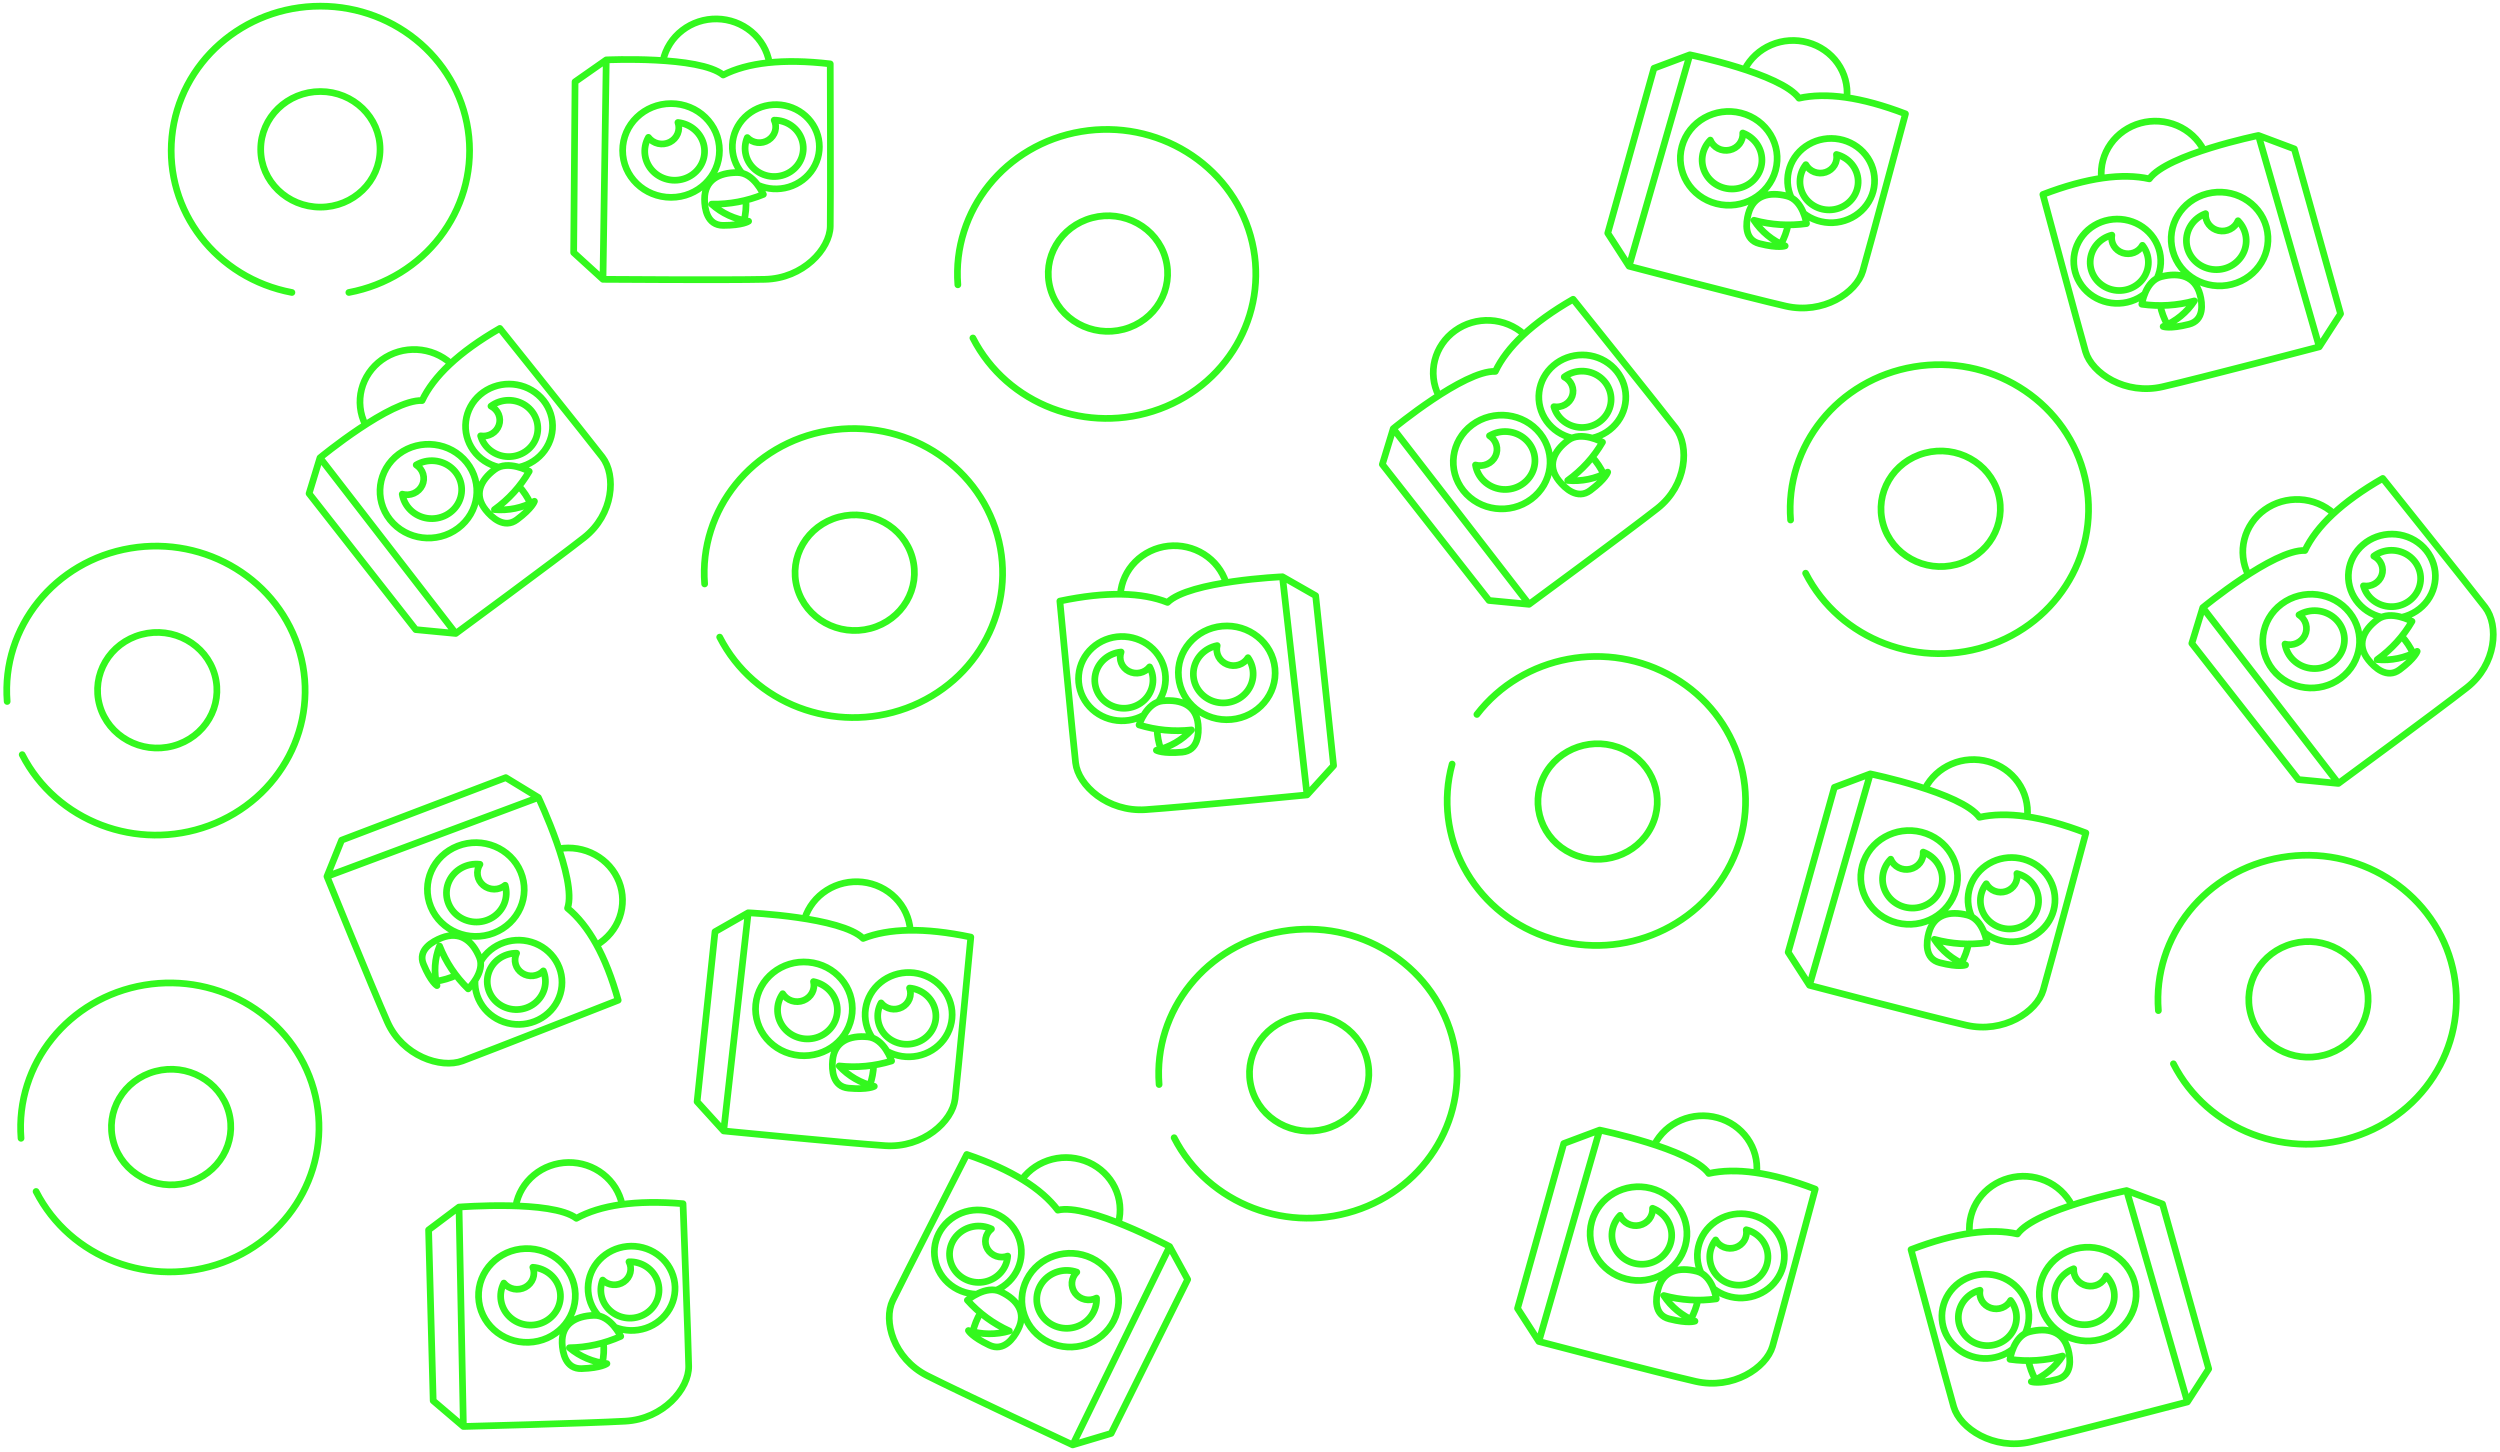<svg width="372" height="216" viewBox="0 0 372 216" fill="none" xmlns="http://www.w3.org/2000/svg">
<path d="M43.438 43.52C32.212 41.407 24.48 31.38 25.577 20.356C26.673 9.332 36.238 0.918 47.674 0.918C59.11 0.918 68.675 9.332 69.771 20.356C70.868 31.38 63.136 41.407 51.91 43.52M104.85 86.891C103.988 75.847 111.931 65.976 123.199 64.087C134.468 62.198 145.375 68.909 148.396 79.59C151.418 90.272 145.566 101.429 134.877 105.366C124.188 109.303 112.16 104.731 107.089 94.803M142.528 42.38C141.666 31.336 149.609 21.465 160.877 19.576C172.146 17.687 183.052 24.398 186.074 35.079C189.096 45.76 183.244 56.917 172.555 60.855C161.866 64.792 149.837 60.219 144.767 50.292M266.439 77.38C265.577 66.336 273.519 56.465 284.788 54.576C296.056 52.687 306.963 59.398 309.985 70.079C313.006 80.76 307.154 91.917 296.465 95.855C285.777 99.792 273.748 95.219 268.677 85.292M321.166 150.38C320.304 139.336 328.246 129.464 339.515 127.576C350.783 125.687 361.69 132.398 364.712 143.079C367.733 153.76 361.881 164.917 351.193 168.855C340.504 172.792 328.475 168.219 323.404 158.292M172.473 161.38C171.611 150.336 179.554 140.464 190.822 138.576C202.091 136.687 212.997 143.398 216.019 154.079C219.041 164.76 213.189 175.917 202.5 179.855C191.811 183.792 179.782 179.219 174.712 169.292M219.762 106.309C226.611 97.439 239.297 95.06 249.069 100.812C258.841 106.565 262.503 118.566 257.527 128.538C252.552 138.51 240.567 143.189 229.841 139.349C219.114 135.509 213.156 124.404 216.076 113.696M3.129 169.38C2.267 158.336 10.21 148.464 21.478 146.576C32.746 144.687 43.653 151.398 46.675 162.079C49.697 172.76 43.845 183.917 33.156 187.855C22.467 191.792 10.438 187.219 5.368 177.292M1.064 104.38C0.202 93.336 8.145 83.464 19.413 81.576C30.681 79.687 41.588 86.397 44.61 97.079C47.632 107.76 41.78 118.917 31.091 122.855C20.402 126.792 8.373 122.219 3.302 112.292M90.209 8.914C90.209 8.914 104.067 8.264 107.608 11.161C111.21 9.328 116.46 8.677 123.541 9.506C123.541 9.506 123.602 30.316 123.541 33.686C123.48 37.056 119.512 41.43 113.835 41.564C108.158 41.698 89.721 41.564 89.721 41.564M90.209 8.914L89.721 41.564M90.209 8.914L85.569 12.166L85.363 37.588L89.721 41.564M112.771 27.549C114.216 28.183 115.851 28.283 117.366 27.827C118.881 27.372 120.171 26.394 120.99 25.079C121.81 23.764 122.103 22.203 121.813 20.692C121.523 19.182 120.671 17.827 119.418 16.885C118.165 15.943 116.599 15.479 115.016 15.581C113.433 15.683 111.944 16.344 110.832 17.439C109.719 18.534 109.06 19.987 108.98 21.521C108.9 23.055 109.404 24.564 110.396 25.763M114.477 9.314C114.165 7.523 113.217 5.893 111.796 4.707C110.376 3.521 108.572 2.852 106.697 2.817C104.821 2.781 102.992 3.381 101.525 4.513C100.057 5.644 99.044 7.237 98.66 9.015M110.989 29.788C111.052 30.798 110.962 31.811 110.723 32.796M47.613 68.119C47.613 68.119 58.174 59.407 62.806 59.605C64.501 56.023 68.247 52.402 74.376 48.869C74.376 48.869 87.551 65.309 89.629 68.013C91.706 70.717 91.323 76.528 86.913 79.992C82.503 83.457 67.821 94.258 67.821 94.258M47.613 68.119L67.821 94.258M47.613 68.119L45.99 73.439L61.864 93.688L67.821 94.258M77.231 69.525C78.775 69.173 80.132 68.285 81.044 67.028C81.956 65.771 82.361 64.234 82.18 62.708C81.999 61.181 81.247 59.772 80.064 58.748C78.882 57.724 77.353 57.155 75.767 57.15C74.18 57.146 72.648 57.705 71.459 58.722C70.27 59.739 69.508 61.144 69.318 62.669C69.128 64.194 69.522 65.734 70.427 66.996C71.331 68.258 72.682 69.155 74.224 69.516M67.079 54.079C65.702 52.846 63.923 52.117 62.05 52.018C60.178 51.919 58.328 52.457 56.821 53.538C55.314 54.62 54.244 56.177 53.796 57.941C53.348 59.705 53.55 61.565 54.367 63.2M77.232 72.352C77.919 73.115 78.487 73.97 78.918 74.891M207.315 63.782C207.315 63.782 217.877 55.069 222.508 55.267C224.203 51.685 227.949 48.064 234.079 44.531C234.079 44.531 247.253 60.971 249.331 63.675C251.408 66.379 251.026 72.19 246.615 75.655C242.205 79.119 227.524 89.92 227.524 89.92M207.315 63.782L227.524 89.92M207.315 63.782L205.693 69.102L221.566 89.35L227.524 89.92M236.933 65.188C238.477 64.836 239.834 63.947 240.746 62.69C241.659 61.434 242.063 59.896 241.882 58.37C241.702 56.844 240.949 55.435 239.767 54.41C238.585 53.386 237.055 52.818 235.469 52.813C233.883 52.808 232.35 53.367 231.161 54.385C229.972 55.402 229.211 56.806 229.02 58.331C228.83 59.856 229.224 61.396 230.129 62.658C231.033 63.921 232.384 64.817 233.926 65.179M226.781 49.742C225.404 48.508 223.626 47.779 221.753 47.68C219.88 47.582 218.03 48.119 216.523 49.201C215.016 50.282 213.946 51.839 213.498 53.603C213.05 55.367 213.252 57.227 214.07 58.862M236.934 68.015C237.621 68.777 238.189 69.633 238.621 70.554M251.452 8.155C251.452 8.155 265.024 10.94 267.689 14.614C271.653 13.729 276.901 14.393 283.532 16.939C283.532 16.939 278.125 37.079 277.181 40.323C276.237 43.568 271.25 46.82 265.724 45.551C260.199 44.282 242.404 39.61 242.404 39.61M251.452 8.155L242.404 39.61M251.452 8.155L246.11 10.157L239.234 34.692L242.404 39.61M268.377 31.735C269.607 32.705 271.162 33.203 272.747 33.136C274.332 33.069 275.836 32.441 276.975 31.371C278.113 30.301 278.806 28.864 278.922 27.332C279.039 25.8 278.571 24.279 277.606 23.06C276.642 21.84 275.249 21.005 273.692 20.714C272.134 20.423 270.52 20.695 269.157 21.48C267.793 22.265 266.774 23.507 266.294 24.971C265.813 26.435 265.904 28.019 266.549 29.423M274.817 14.52C274.985 12.711 274.496 10.902 273.434 9.404C272.371 7.907 270.803 6.816 268.998 6.32C267.194 5.824 265.267 5.953 263.551 6.686C261.835 7.419 260.437 8.709 259.598 10.334M266.065 33.461C265.861 34.453 265.508 35.411 265.018 36.305M278.299 115.155C278.299 115.155 291.872 117.94 294.536 121.614C298.501 120.729 303.748 121.392 310.379 123.939C310.379 123.939 304.972 144.079 304.028 147.323C303.084 150.567 298.097 153.82 292.572 152.551C287.046 151.282 269.251 146.61 269.251 146.61M278.299 115.155L269.251 146.61M278.299 115.155L272.957 117.157L266.081 141.692L269.251 146.61M295.224 138.735C296.455 139.705 298.01 140.203 299.594 140.136C301.179 140.069 302.683 139.441 303.822 138.371C304.96 137.301 305.653 135.864 305.77 134.332C305.886 132.8 305.418 131.279 304.454 130.06C303.489 128.84 302.096 128.005 300.539 127.714C298.981 127.423 297.368 127.696 296.004 128.48C294.64 129.265 293.621 130.507 293.141 131.971C292.66 133.435 292.751 135.019 293.397 136.423M301.664 121.52C301.832 119.711 301.343 117.902 300.281 116.404C299.219 114.907 297.65 113.816 295.846 113.32C294.041 112.824 292.115 112.953 290.398 113.686C288.682 114.419 287.284 115.709 286.446 117.334M292.913 140.461C292.708 141.453 292.355 142.411 291.865 143.305M336.059 20.155C336.059 20.155 322.486 22.94 319.822 26.614C315.857 25.729 310.61 26.392 303.979 28.939C303.979 28.939 309.386 49.079 310.33 52.323C311.274 55.568 316.261 58.82 321.786 57.551C327.312 56.282 345.107 51.61 345.107 51.61M336.059 20.155L345.107 51.61M336.059 20.155L341.401 22.157L348.277 46.692L345.107 51.61M319.134 43.735C317.903 44.705 316.348 45.203 314.764 45.136C313.179 45.069 311.674 44.441 310.536 43.371C309.398 42.301 308.705 40.864 308.588 39.332C308.472 37.8 308.94 36.279 309.904 35.06C310.869 33.84 312.262 33.005 313.819 32.714C315.377 32.423 316.99 32.696 318.354 33.48C319.718 34.265 320.737 35.507 321.217 36.971C321.698 38.435 321.607 40.019 320.961 41.423M312.694 26.52C312.526 24.711 313.015 22.902 314.077 21.404C315.139 19.907 316.708 18.816 318.512 18.32C320.317 17.824 322.243 17.953 323.96 18.686C325.676 19.419 327.074 20.709 327.912 22.334M321.445 45.461C321.65 46.453 322.003 47.411 322.493 48.305M316.439 177.155C316.439 177.155 302.867 179.94 300.203 183.614C296.238 182.729 290.99 183.392 284.36 185.939C284.36 185.939 289.767 206.079 290.711 209.323C291.655 212.567 296.642 215.82 302.167 214.551C307.693 213.282 325.488 208.61 325.488 208.61M316.439 177.155L325.488 208.61M316.439 177.155L321.782 179.157L328.658 203.692L325.488 208.61M299.515 200.735C298.284 201.705 296.729 202.203 295.144 202.136C293.56 202.069 292.055 201.441 290.917 200.371C289.779 199.301 289.086 197.864 288.969 196.332C288.853 194.8 289.321 193.279 290.285 192.06C291.249 190.84 292.642 190.005 294.2 189.714C295.758 189.423 297.371 189.696 298.735 190.48C300.099 191.265 301.117 192.507 301.598 193.971C302.079 195.435 301.988 197.019 301.342 198.423M293.075 183.52C292.907 181.711 293.396 179.902 294.458 178.404C295.52 176.907 297.089 175.816 298.893 175.32C300.698 174.824 302.624 174.953 304.34 175.686C306.057 176.419 307.455 177.709 308.293 179.334M301.826 202.461C302.031 203.453 302.384 204.411 302.874 205.305M238.028 168.155C238.028 168.155 251.601 170.94 254.265 174.614C258.23 173.729 263.478 174.392 270.108 176.939C270.108 176.939 264.701 197.079 263.757 200.323C262.813 203.567 257.826 206.82 252.301 205.551C246.775 204.282 228.98 199.61 228.98 199.61M238.028 168.155L228.98 199.61M238.028 168.155L232.687 170.157L225.81 194.692L228.98 199.61M254.953 191.735C256.184 192.705 257.739 193.203 259.324 193.136C260.908 193.069 262.413 192.441 263.551 191.371C264.689 190.301 265.382 188.864 265.499 187.332C265.615 185.8 265.147 184.279 264.183 183.06C263.219 181.84 261.826 181.005 260.268 180.714C258.71 180.423 257.097 180.696 255.733 181.48C254.369 182.265 253.351 183.507 252.87 184.971C252.389 186.435 252.48 188.019 253.126 189.423M261.393 174.52C261.562 172.711 261.072 170.902 260.01 169.404C258.948 167.907 257.379 166.816 255.575 166.32C253.77 165.824 251.844 165.953 250.128 166.686C248.411 167.419 247.013 168.709 246.175 170.334M252.642 193.461C252.437 194.453 252.084 195.411 251.594 196.305M327.772 90.417C327.772 90.417 338.342 81.714 342.973 81.916C344.672 78.336 348.421 74.718 354.554 71.191C354.554 71.191 367.712 87.643 369.787 90.349C371.862 93.055 371.474 98.865 367.06 102.326C362.646 105.787 347.954 116.574 347.954 116.574M327.772 90.417L347.954 116.574M327.772 90.417L326.144 95.735L341.997 115.999L347.954 116.574M357.388 91.85C358.932 91.499 360.29 90.612 361.204 89.356C362.117 88.1 362.523 86.563 362.344 85.037C362.165 83.51 361.414 82.101 360.232 81.075C359.051 80.05 357.522 79.48 355.936 79.474C354.35 79.468 352.816 80.025 351.627 81.042C350.437 82.058 349.674 83.462 349.482 84.987C349.29 86.511 349.683 88.052 350.586 89.314C351.489 90.578 352.84 91.476 354.381 91.838M347.251 76.394C345.876 75.16 344.098 74.429 342.225 74.329C340.352 74.228 338.502 74.764 336.994 75.844C335.485 76.924 334.414 78.48 333.964 80.244C333.515 82.007 333.715 83.868 334.531 85.503M357.386 94.677C358.072 95.44 358.64 96.296 359.07 97.218M80.111 118.667C80.111 118.667 85.906 130.875 84.453 135.138C87.553 137.69 90.136 142.163 91.985 148.835C91.985 148.835 72.072 156.657 68.821 157.86C65.57 159.063 59.899 157.13 57.651 152.079C55.404 147.029 48.651 130.414 48.651 130.414M80.111 118.667L48.651 130.414M80.111 118.667L75.264 115.711L50.834 125.015L48.651 130.414M70.68 145.893C70.612 147.428 71.127 148.934 72.128 150.125C73.13 151.316 74.548 152.11 76.114 152.356C77.68 152.601 79.284 152.282 80.623 151.458C81.962 150.634 82.942 149.362 83.377 147.885C83.812 146.408 83.672 144.827 82.983 143.443C82.294 142.059 81.105 140.968 79.641 140.377C78.177 139.786 76.54 139.736 75.04 140.237C73.54 140.737 72.282 141.754 71.505 143.093M88.786 140.62C90.385 139.671 91.592 138.211 92.198 136.492C92.804 134.773 92.772 132.903 92.106 131.204C91.439 129.506 90.182 128.087 88.55 127.191C86.919 126.295 85.015 125.979 83.169 126.297M67.87 145.127C66.926 145.561 65.922 145.858 64.889 146.011M68.299 179.612C68.299 179.612 82.125 178.508 85.766 181.287C89.302 179.337 94.526 178.515 101.632 179.111C101.632 179.111 102.42 199.907 102.477 203.277C102.534 206.647 98.721 211.149 93.052 211.469C87.382 211.789 68.951 212.259 68.951 212.259M68.299 179.612L68.951 212.259M68.299 179.612L63.775 183.014L64.457 208.428L68.951 212.259M91.499 197.497C92.965 198.084 94.602 198.129 96.101 197.625C97.599 197.12 98.854 196.1 99.627 194.759C100.4 193.418 100.638 191.848 100.296 190.348C99.954 188.848 99.055 187.522 97.769 186.621C96.484 185.721 94.903 185.308 93.324 185.462C91.746 185.616 90.281 186.326 89.207 187.457C88.133 188.587 87.525 190.061 87.499 191.597C87.472 193.133 88.029 194.625 89.063 195.79M92.567 179.216C92.192 177.436 91.187 175.839 89.726 174.7C88.265 173.561 86.439 172.952 84.564 172.978C82.688 173.004 80.881 173.664 79.454 174.843C78.027 176.022 77.07 177.646 76.748 179.436M89.796 199.793C89.894 200.8 89.84 201.816 89.635 202.808M111.33 135.823C111.33 135.823 125.189 136.434 128.435 139.64C132.198 138.143 137.488 137.971 144.458 139.44C144.458 139.44 142.503 160.164 142.116 163.513C141.729 166.863 137.354 170.857 131.689 170.475C126.024 170.093 107.682 168.284 107.682 168.284M111.33 135.823L107.682 168.284M111.33 135.823L106.395 138.639L103.728 163.93L107.682 168.284M131.988 156.425C133.365 157.188 134.983 157.435 136.535 157.12C138.088 156.804 139.466 155.948 140.41 154.713C141.353 153.478 141.796 151.95 141.654 150.42C141.512 148.89 140.794 147.464 139.638 146.412C138.482 145.36 136.968 144.756 135.382 144.714C133.796 144.672 132.25 145.195 131.036 146.184C129.822 147.173 129.025 148.559 128.797 150.079C128.568 151.6 128.924 153.148 129.796 154.431M135.452 138.425C135.315 136.614 134.529 134.905 133.229 133.595C131.93 132.285 130.199 131.456 128.335 131.25C126.472 131.045 124.592 131.476 123.022 132.469C121.451 133.462 120.288 134.956 119.734 136.691M129.997 158.492C129.961 159.503 129.774 160.504 129.44 161.463M190.835 85.823C190.835 85.823 176.976 86.434 173.731 89.64C169.967 88.142 164.678 87.971 157.708 89.44C157.708 89.44 159.663 110.164 160.05 113.513C160.437 116.863 164.811 120.857 170.476 120.475C176.141 120.093 194.484 118.284 194.484 118.284M190.835 85.823L194.484 118.284M190.835 85.823L195.77 88.639L198.437 113.93L194.484 118.284M170.178 106.425C168.801 107.188 167.183 107.435 165.63 107.12C164.078 106.804 162.699 105.948 161.756 104.713C160.812 103.478 160.369 101.95 160.512 100.42C160.654 98.89 161.371 97.464 162.527 96.412C163.683 95.36 165.198 94.756 166.784 94.714C168.369 94.672 169.916 95.195 171.13 96.184C172.344 97.173 173.14 98.559 173.369 100.079C173.597 101.6 173.242 103.148 172.369 104.431M166.713 88.425C166.851 86.614 167.637 84.905 168.936 83.595C170.236 82.285 171.967 81.456 173.83 81.25C175.694 81.045 177.573 81.476 179.144 82.469C180.714 83.462 181.877 84.956 182.432 86.691M172.169 108.492C172.204 109.503 172.392 110.504 172.726 111.463M174.043 185.485C174.043 185.485 161.9 178.986 157.403 180.074C155.004 176.891 150.589 174.066 143.855 171.786C143.855 171.786 134.327 190.439 132.848 193.49C131.369 196.541 132.939 202.161 137.974 204.705C143.009 207.249 159.619 215 159.619 215M174.043 185.485L159.619 215M174.043 185.485L176.728 190.385L165.34 213.292L159.619 215M145.309 192.579C143.723 192.532 142.21 191.923 141.058 190.868C139.905 189.813 139.193 188.384 139.056 186.854C138.918 185.323 139.366 183.797 140.314 182.565C141.261 181.333 142.643 180.481 144.197 180.17C145.75 179.859 147.367 180.112 148.742 180.879C150.116 181.646 151.151 182.876 151.651 184.333C152.152 185.791 152.082 187.376 151.456 188.788C150.829 190.199 149.69 191.339 148.253 191.99M152.078 175.484C153.174 174.009 154.767 172.952 156.582 172.493C158.397 172.035 160.32 172.205 162.019 172.974C163.719 173.743 165.088 175.062 165.89 176.704C166.691 178.346 166.876 180.208 166.412 181.968M145.889 195.35C145.373 196.23 144.992 197.178 144.759 198.164M56.553 22.219C56.553 26.968 52.577 30.819 47.673 30.819C42.769 30.819 38.793 26.968 38.793 22.219C38.793 17.469 42.769 13.619 47.673 13.619C52.577 13.619 56.553 17.469 56.553 22.219ZM129.529 93.512C124.799 94.767 119.914 92.071 118.618 87.49C117.322 82.909 120.106 78.178 124.836 76.923C129.566 75.668 134.451 78.365 135.747 82.945C137.043 87.526 134.259 92.257 129.529 93.512ZM167.207 49.001C162.477 50.256 157.592 47.56 156.296 42.979C155 38.398 157.784 33.667 162.514 32.412C167.244 31.157 172.129 33.853 173.425 38.434C174.721 43.015 171.937 47.746 167.207 49.001ZM291.117 84.001C286.387 85.256 281.502 82.56 280.206 77.979C278.91 73.398 281.694 68.667 286.424 67.412C291.155 66.157 296.04 68.853 297.336 73.434C298.631 78.015 295.848 82.746 291.117 84.001ZM345.845 157.001C341.114 158.256 336.229 155.56 334.933 150.979C333.637 146.398 336.421 141.667 341.152 140.412C345.882 139.157 350.767 141.853 352.063 146.434C353.359 151.015 350.575 155.746 345.845 157.001ZM197.152 168.001C192.422 169.256 187.537 166.56 186.241 161.979C184.945 157.398 187.729 152.667 192.459 151.412C197.189 150.157 202.074 152.853 203.37 157.434C204.666 162.015 201.882 166.746 197.152 168.001ZM233.86 127.013C229.444 124.946 227.594 119.804 229.728 115.527C231.862 111.251 237.171 109.459 241.587 111.526C246.003 113.592 247.853 118.734 245.719 123.011C243.585 127.287 238.276 129.079 233.86 127.013ZM27.808 176.001C23.078 177.256 18.193 174.56 16.897 169.979C15.601 165.398 18.385 160.667 23.115 159.412C27.845 158.157 32.73 160.853 34.026 165.434C35.322 170.015 32.538 174.746 27.808 176.001ZM25.743 111.001C21.013 112.256 16.128 109.56 14.832 104.979C13.536 100.398 16.32 95.667 21.05 94.412C25.78 93.157 30.665 95.853 31.961 100.434C33.257 105.015 30.473 109.746 25.743 111.001ZM107.055 22.391C107.055 26.244 103.83 29.367 99.852 29.367C95.873 29.367 92.648 26.244 92.648 22.391C92.648 18.538 95.873 15.415 99.852 15.415C103.83 15.415 107.055 18.538 107.055 22.391ZM115.201 17.881C115.445 18.391 115.493 18.97 115.336 19.511C115.178 20.053 114.826 20.523 114.343 20.835C113.86 21.148 113.277 21.283 112.7 21.216C112.123 21.149 111.59 20.885 111.197 20.471C110.841 21.302 110.772 22.222 110.997 23.094C111.223 23.967 111.733 24.746 112.451 25.317C113.169 25.887 114.057 26.219 114.985 26.264C115.913 26.308 116.831 26.062 117.603 25.562C118.376 25.063 118.962 24.336 119.275 23.489C119.588 22.642 119.612 21.72 119.343 20.859C119.074 19.998 118.526 19.244 117.78 18.707C117.034 18.171 116.13 17.881 115.201 17.881ZM100.877 18.226C101.069 18.774 101.052 19.371 100.829 19.908C100.606 20.445 100.192 20.887 99.662 21.155C99.131 21.422 98.519 21.496 97.937 21.365C97.355 21.233 96.841 20.904 96.487 20.437C96.028 21.247 95.85 22.179 95.979 23.095C96.109 24.011 96.539 24.863 97.207 25.524C97.874 26.185 98.743 26.621 99.686 26.767C100.629 26.913 101.595 26.761 102.442 26.335C103.289 25.908 103.972 25.229 104.39 24.398C104.808 23.567 104.939 22.627 104.763 21.718C104.588 20.81 104.115 19.98 103.415 19.351C102.715 18.722 101.825 18.328 100.876 18.227L100.877 18.226ZM104.839 29.637C104.839 26.82 106.936 25.675 109.714 25.675C112.187 25.675 113.591 28.927 113.591 28.927C111.161 29.928 108.539 30.422 105.898 30.375C107.421 31.743 109.337 32.63 111.393 32.918C111.393 32.918 110.539 33.538 107.608 33.538C105.227 33.539 104.839 31.086 104.839 29.637ZM69.451 68.823C71.882 71.874 71.298 76.254 68.148 78.608C64.999 80.962 60.475 80.397 58.045 77.346C55.615 74.296 56.198 69.915 59.348 67.562C62.498 65.208 67.021 65.773 69.451 68.823ZM73.056 60.434C73.571 60.693 73.974 61.123 74.191 61.645C74.408 62.167 74.426 62.747 74.24 63.28C74.055 63.813 73.679 64.265 73.18 64.553C72.681 64.842 72.092 64.948 71.519 64.853C71.762 65.721 72.287 66.491 73.016 67.048C73.746 67.606 74.641 67.921 75.569 67.948C76.498 67.975 77.41 67.712 78.173 67.198C78.935 66.684 79.507 65.947 79.803 65.094C80.1 64.242 80.105 63.319 79.819 62.464C79.533 61.608 78.97 60.864 78.214 60.341C77.457 59.819 76.548 59.546 75.619 59.562C74.69 59.579 73.792 59.885 73.056 60.434ZM61.933 69.181C62.431 69.501 62.794 69.984 62.956 70.541C63.118 71.098 63.069 71.694 62.818 72.219C62.567 72.744 62.129 73.165 61.585 73.405C61.041 73.645 60.426 73.689 59.852 73.528C60 74.442 60.447 75.285 61.127 75.934C61.807 76.582 62.685 77.002 63.63 77.13C64.576 77.259 65.539 77.09 66.377 76.648C67.216 76.205 67.885 75.514 68.287 74.675C68.688 73.836 68.801 72.895 68.607 71.989C68.414 71.084 67.925 70.263 67.213 69.647C66.501 69.031 65.603 68.654 64.652 68.57C63.701 68.486 62.748 68.701 61.933 69.182L61.933 69.181ZM72.267 75.871C70.491 73.641 71.429 71.494 73.628 69.85C75.586 68.387 78.749 70.131 78.749 70.131C77.456 72.362 75.692 74.303 73.572 75.829C75.64 76.011 77.717 75.58 79.526 74.592C79.526 74.592 79.241 75.588 76.921 77.321C75.036 78.731 73.181 77.019 72.267 75.871ZM229.153 64.486C231.584 67.536 231 71.917 227.851 74.27C224.701 76.624 220.178 76.059 217.747 73.009C215.317 69.959 215.9 65.578 219.05 63.224C222.2 60.871 226.723 61.436 229.153 64.486ZM232.758 56.096C233.274 56.356 233.676 56.785 233.893 57.307C234.111 57.829 234.128 58.409 233.943 58.943C233.757 59.476 233.381 59.928 232.882 60.216C232.383 60.504 231.794 60.611 231.222 60.516C231.465 61.384 231.989 62.153 232.719 62.711C233.448 63.268 234.343 63.583 235.271 63.61C236.2 63.637 237.113 63.374 237.875 62.861C238.638 62.347 239.209 61.609 239.506 60.757C239.802 59.904 239.808 58.982 239.521 58.126C239.235 57.27 238.672 56.526 237.916 56.004C237.16 55.481 236.25 55.208 235.321 55.225C234.393 55.242 233.494 55.547 232.758 56.096ZM221.635 64.843C222.133 65.164 222.496 65.646 222.658 66.204C222.821 66.761 222.772 67.356 222.52 67.881C222.269 68.406 221.832 68.827 221.288 69.067C220.744 69.308 220.129 69.351 219.554 69.191C219.702 70.104 220.149 70.947 220.829 71.596C221.509 72.245 222.387 72.664 223.333 72.793C224.278 72.921 225.241 72.752 226.08 72.31C226.918 71.868 227.587 71.176 227.989 70.338C228.391 69.499 228.503 68.557 228.31 67.652C228.116 66.746 227.627 65.925 226.915 65.309C226.203 64.694 225.305 64.316 224.354 64.232C223.403 64.149 222.45 64.363 221.635 64.845L221.635 64.843ZM231.97 71.534C230.193 69.303 231.131 67.156 233.33 65.513C235.288 64.05 238.451 65.794 238.451 65.794C237.159 68.025 235.394 69.966 233.274 71.491C235.342 71.674 237.419 71.242 239.228 70.254C239.228 70.254 238.943 71.25 236.623 72.984C234.738 74.393 232.884 72.681 231.97 71.534ZM264.204 25.338C263.192 29.064 259.252 31.291 255.405 30.31C251.557 29.33 249.259 25.515 250.271 21.789C251.283 18.063 255.222 15.837 259.07 16.817C262.917 17.797 265.216 21.612 264.204 25.338ZM273.266 22.984C273.368 23.538 273.263 24.109 272.968 24.594C272.674 25.079 272.21 25.446 271.661 25.63C271.111 25.813 270.512 25.8 269.972 25.593C269.431 25.386 268.985 24.999 268.713 24.502C268.151 25.218 267.842 26.091 267.831 26.99C267.821 27.89 268.109 28.769 268.653 29.497C269.198 30.226 269.97 30.766 270.856 31.038C271.741 31.309 272.694 31.297 273.572 31.004C274.45 30.712 275.208 30.153 275.733 29.411C276.259 28.669 276.524 27.783 276.49 26.884C276.455 25.985 276.124 25.121 275.543 24.419C274.963 23.716 274.164 23.213 273.266 22.984ZM259.323 19.788C259.365 20.366 259.191 20.939 258.835 21.404C258.478 21.868 257.961 22.194 257.378 22.322C256.795 22.449 256.184 22.371 255.655 22.1C255.127 21.829 254.716 21.384 254.497 20.845C253.84 21.516 253.423 22.374 253.307 23.291C253.192 24.209 253.384 25.139 253.856 25.942C254.328 26.746 255.054 27.382 255.928 27.755C256.801 28.129 257.775 28.22 258.706 28.016C259.638 27.812 260.476 27.324 261.099 26.623C261.722 25.922 262.095 25.046 262.164 24.124C262.233 23.201 261.994 22.282 261.482 21.502C260.97 20.721 260.213 20.121 259.322 19.789L259.323 19.788ZM260.157 31.8C260.897 29.076 263.226 28.485 265.912 29.169C268.304 29.779 268.808 33.27 268.808 33.27C266.194 33.639 263.53 33.471 260.988 32.775C262.101 34.473 263.721 35.803 265.634 36.588C265.634 36.588 264.645 36.977 261.811 36.255C259.508 35.669 259.777 33.202 260.157 31.8ZM291.051 132.338C290.039 136.064 286.099 138.29 282.252 137.31C278.405 136.33 276.106 132.515 277.118 128.789C278.13 125.063 282.069 122.837 285.917 123.817C289.764 124.797 292.063 128.612 291.051 132.338ZM300.114 129.984C300.216 130.538 300.11 131.109 299.816 131.594C299.521 132.079 299.057 132.446 298.508 132.63C297.959 132.813 297.36 132.8 296.819 132.593C296.279 132.386 295.832 131.999 295.561 131.502C294.999 132.218 294.69 133.091 294.679 133.99C294.668 134.89 294.956 135.769 295.501 136.498C296.045 137.226 296.817 137.766 297.703 138.038C298.588 138.309 299.541 138.297 300.419 138.004C301.297 137.712 302.055 137.153 302.58 136.411C303.106 135.669 303.371 134.783 303.337 133.884C303.303 132.985 302.971 132.121 302.39 131.418C301.81 130.716 301.012 130.213 300.114 129.984ZM286.17 126.788C286.212 127.366 286.039 127.939 285.682 128.404C285.325 128.868 284.808 129.194 284.225 129.322C283.642 129.449 283.031 129.371 282.503 129.1C281.974 128.829 281.563 128.384 281.344 127.845C280.687 128.516 280.27 129.374 280.154 130.291C280.039 131.209 280.232 132.139 280.703 132.942C281.175 133.746 281.901 134.382 282.775 134.755C283.648 135.129 284.622 135.22 285.554 135.016C286.485 134.812 287.324 134.324 287.946 133.623C288.569 132.922 288.942 132.046 289.011 131.124C289.08 130.202 288.841 129.282 288.329 128.502C287.817 127.721 287.06 127.121 286.169 126.789L286.17 126.788ZM287.004 138.8C287.744 136.076 290.073 135.485 292.76 136.169C295.151 136.779 295.655 140.27 295.655 140.27C293.042 140.639 290.377 140.471 287.835 139.775C288.948 141.473 290.568 142.803 292.481 143.588C292.481 143.588 291.492 143.977 288.658 143.255C286.355 142.669 286.624 140.202 287.004 138.8ZM323.307 37.338C324.319 41.064 328.259 43.291 332.106 42.31C335.953 41.33 338.252 37.515 337.24 33.789C336.228 30.063 332.289 27.837 328.441 28.817C324.594 29.797 322.295 33.612 323.307 37.338ZM314.244 34.984C314.142 35.538 314.248 36.109 314.542 36.594C314.837 37.079 315.301 37.446 315.85 37.63C316.399 37.813 316.998 37.8 317.539 37.593C318.079 37.386 318.526 36.999 318.797 36.502C319.359 37.218 319.668 38.091 319.679 38.99C319.69 39.89 319.402 40.769 318.857 41.498C318.313 42.226 317.541 42.766 316.655 43.038C315.77 43.309 314.817 43.297 313.939 43.004C313.061 42.712 312.303 42.153 311.777 41.411C311.252 40.669 310.987 39.783 311.021 38.884C311.055 37.985 311.387 37.121 311.968 36.419C312.548 35.716 313.346 35.213 314.244 34.984ZM328.188 31.788C328.146 32.366 328.319 32.939 328.676 33.404C329.033 33.868 329.55 34.194 330.133 34.322C330.716 34.449 331.327 34.371 331.855 34.1C332.384 33.829 332.795 33.384 333.014 32.845C333.671 33.516 334.088 34.374 334.204 35.291C334.319 36.209 334.126 37.139 333.655 37.942C333.183 38.746 332.457 39.382 331.583 39.755C330.71 40.129 329.736 40.22 328.804 40.016C327.873 39.812 327.034 39.324 326.412 38.623C325.789 37.922 325.416 37.046 325.347 36.124C325.278 35.202 325.517 34.282 326.029 33.502C326.541 32.721 327.298 32.121 328.189 31.789L328.188 31.788ZM327.354 43.8C326.614 41.076 324.285 40.485 321.598 41.169C319.207 41.779 318.703 45.27 318.703 45.27C321.316 45.639 323.981 45.471 326.523 44.775C325.41 46.473 323.79 47.803 321.877 48.588C321.877 48.588 322.866 48.977 325.7 48.255C328.003 47.669 327.734 45.202 327.354 43.8ZM303.688 194.338C304.7 198.064 308.639 200.29 312.487 199.31C316.334 198.33 318.633 194.515 317.621 190.789C316.609 187.063 312.669 184.837 308.822 185.817C304.975 186.797 302.676 190.612 303.688 194.338ZM294.625 191.984C294.523 192.538 294.629 193.109 294.923 193.594C295.218 194.079 295.682 194.446 296.231 194.63C296.78 194.813 297.379 194.8 297.92 194.593C298.46 194.386 298.906 193.999 299.178 193.502C299.74 194.218 300.049 195.091 300.06 195.99C300.071 196.89 299.783 197.769 299.238 198.498C298.694 199.226 297.922 199.766 297.036 200.038C296.15 200.309 295.198 200.297 294.32 200.004C293.442 199.712 292.684 199.153 292.158 198.411C291.633 197.669 291.368 196.783 291.402 195.884C291.436 194.985 291.768 194.121 292.349 193.418C292.929 192.716 293.727 192.213 294.625 191.984ZM308.569 188.788C308.527 189.366 308.7 189.939 309.057 190.404C309.414 190.868 309.93 191.194 310.514 191.322C311.097 191.449 311.708 191.371 312.236 191.1C312.765 190.829 313.176 190.384 313.395 189.845C314.052 190.516 314.469 191.374 314.584 192.291C314.7 193.209 314.507 194.139 314.036 194.942C313.564 195.746 312.837 196.382 311.964 196.755C311.091 197.129 310.117 197.22 309.185 197.016C308.254 196.812 307.415 196.324 306.793 195.623C306.17 194.922 305.797 194.046 305.728 193.124C305.659 192.202 305.898 191.282 306.41 190.502C306.921 189.721 307.679 189.121 308.57 188.789L308.569 188.788ZM307.734 200.8C306.994 198.076 304.666 197.485 301.979 198.169C299.588 198.779 299.084 202.27 299.084 202.27C301.697 202.639 304.362 202.471 306.904 201.775C305.791 203.473 304.17 204.803 302.258 205.588C302.258 205.588 303.247 205.977 306.081 205.255C308.384 204.669 308.115 202.202 307.734 200.8ZM250.78 185.338C249.768 189.064 245.829 191.29 241.981 190.31C238.134 189.33 235.835 185.515 236.847 181.789C237.859 178.063 241.799 175.837 245.646 176.817C249.493 177.797 251.792 181.612 250.78 185.338ZM259.843 182.984C259.945 183.538 259.839 184.109 259.545 184.594C259.25 185.079 258.787 185.446 258.237 185.63C257.688 185.813 257.089 185.8 256.548 185.593C256.008 185.386 255.561 184.999 255.29 184.502C254.728 185.218 254.419 186.091 254.408 186.99C254.397 187.89 254.685 188.769 255.23 189.498C255.774 190.226 256.546 190.766 257.432 191.038C258.318 191.309 259.27 191.297 260.148 191.004C261.026 190.712 261.784 190.153 262.31 189.411C262.835 188.669 263.1 187.783 263.066 186.884C263.032 185.985 262.7 185.121 262.119 184.418C261.539 183.716 260.741 183.213 259.843 182.984ZM245.899 179.788C245.941 180.366 245.768 180.939 245.411 181.404C245.054 181.868 244.538 182.194 243.954 182.322C243.371 182.449 242.76 182.371 242.232 182.1C241.703 181.829 241.292 181.384 241.073 180.845C240.416 181.516 239.999 182.374 239.884 183.291C239.768 184.209 239.961 185.139 240.432 185.942C240.904 186.746 241.631 187.382 242.504 187.755C243.377 188.129 244.351 188.22 245.283 188.016C246.214 187.812 247.053 187.324 247.675 186.623C248.298 185.922 248.671 185.046 248.74 184.124C248.809 183.202 248.57 182.282 248.058 181.502C247.547 180.721 246.789 180.121 245.898 179.789L245.899 179.788ZM246.734 191.8C247.474 189.076 249.802 188.485 252.489 189.169C254.88 189.779 255.384 193.27 255.384 193.27C252.771 193.639 250.106 193.471 247.564 192.775C248.677 194.473 250.298 195.803 252.21 196.588C252.21 196.588 251.221 196.977 248.387 196.255C246.084 195.669 246.353 193.202 246.734 191.8ZM349.609 91.141C352.036 94.194 351.449 98.574 348.297 100.924C345.145 103.275 340.622 102.706 338.195 99.653C335.767 96.601 336.355 92.221 339.507 89.87C342.659 87.519 347.182 88.088 349.609 91.141ZM353.222 82.754C353.737 83.015 354.14 83.445 354.356 83.967C354.573 84.489 354.59 85.069 354.404 85.602C354.218 86.135 353.841 86.587 353.342 86.874C352.843 87.162 352.254 87.268 351.681 87.173C351.923 88.041 352.447 88.811 353.176 89.369C353.905 89.927 354.799 90.243 355.728 90.271C356.656 90.299 357.569 90.037 358.332 89.524C359.095 89.011 359.668 88.274 359.965 87.421C360.262 86.569 360.269 85.647 359.983 84.791C359.698 83.935 359.136 83.19 358.38 82.667C357.624 82.144 356.715 81.87 355.786 81.886C354.857 81.902 353.958 82.206 353.222 82.754ZM342.09 91.492C342.588 91.812 342.95 92.295 343.112 92.853C343.274 93.41 343.225 94.005 342.973 94.53C342.721 95.055 342.283 95.476 341.739 95.715C341.195 95.955 340.58 95.998 340.006 95.837C340.152 96.751 340.598 97.594 341.278 98.243C341.958 98.893 342.835 99.313 343.78 99.443C344.725 99.572 345.689 99.404 346.528 98.962C347.367 98.521 348.037 97.83 348.439 96.992C348.841 96.153 348.955 95.212 348.762 94.306C348.57 93.4 348.082 92.579 347.37 91.962C346.658 91.346 345.761 90.968 344.81 90.883C343.859 90.799 342.906 91.012 342.09 91.493L342.09 91.492ZM352.419 98.191C350.644 95.96 351.584 93.813 353.785 92.172C355.744 90.711 358.906 92.457 358.906 92.457C357.611 94.687 355.845 96.627 353.723 98.15C355.791 98.335 357.868 97.905 359.678 96.919C359.678 96.919 359.392 97.914 357.07 99.646C355.184 101.054 353.331 99.34 352.419 98.191ZM73.488 138.832C69.797 140.27 65.602 138.538 64.117 134.964C62.632 131.389 64.42 127.326 68.111 125.888C71.802 124.45 75.998 126.182 77.482 129.756C78.967 133.331 77.179 137.394 73.488 138.832ZM80.849 144.468C80.451 144.878 79.915 145.136 79.337 145.197C78.759 145.258 78.178 145.117 77.698 144.8C77.219 144.482 76.872 144.009 76.721 143.466C76.569 142.922 76.623 142.345 76.873 141.837C75.944 141.828 75.037 142.108 74.285 142.637C73.534 143.165 72.978 143.914 72.699 144.772C72.42 145.63 72.434 146.552 72.738 147.402C73.042 148.253 73.62 148.986 74.387 149.493C75.154 150.001 76.069 150.256 76.997 150.221C77.925 150.187 78.817 149.864 79.541 149.301C80.266 148.737 80.784 147.963 81.019 147.093C81.255 146.223 81.195 145.302 80.849 144.468ZM75.172 131.727C74.719 132.104 74.141 132.311 73.543 132.312C72.945 132.312 72.367 132.105 71.913 131.728C71.459 131.351 71.159 130.829 71.068 130.257C70.977 129.685 71.1 129.1 71.416 128.608C70.468 128.498 69.508 128.686 68.679 129.144C67.85 129.602 67.195 130.307 66.811 131.153C66.427 131.999 66.334 132.943 66.546 133.844C66.758 134.746 67.263 135.558 67.988 136.159C68.713 136.761 69.618 137.121 70.571 137.187C71.523 137.252 72.472 137.019 73.277 136.522C74.082 136.025 74.701 135.291 75.042 134.427C75.383 133.564 75.428 132.617 75.171 131.726L75.172 131.727ZM65.719 139.546C68.418 138.494 70.298 139.951 71.335 142.447C72.257 144.669 69.666 147.144 69.666 147.144C67.8 145.334 66.349 143.163 65.408 140.773C64.665 142.651 64.531 144.704 65.022 146.658C65.022 146.658 64.11 146.123 63.016 143.49C62.126 141.351 64.331 140.086 65.719 139.546ZM85.606 192.529C85.74 196.38 82.626 199.607 78.65 199.737C74.674 199.867 71.342 196.852 71.207 193.001C71.073 189.151 74.187 185.923 78.163 185.793C82.139 185.663 85.471 188.679 85.606 192.529ZM93.59 187.755C93.851 188.257 93.919 188.833 93.781 189.38C93.643 189.927 93.307 190.407 92.835 190.736C92.363 191.064 91.786 191.218 91.207 191.17C90.628 191.122 90.086 190.875 89.678 190.474C89.352 191.317 89.314 192.238 89.57 193.103C89.826 193.968 90.363 194.73 91.101 195.277C91.838 195.823 92.738 196.126 93.667 196.14C94.595 196.154 95.504 195.878 96.259 195.353C97.013 194.829 97.574 194.083 97.857 193.226C98.141 192.369 98.132 191.447 97.833 190.596C97.534 189.744 96.96 189.008 96.196 188.496C95.432 187.985 94.518 187.725 93.59 187.755ZM79.286 188.569C79.497 189.111 79.501 189.708 79.296 190.252C79.093 190.796 78.694 191.252 78.173 191.536C77.653 191.82 77.044 191.915 76.457 191.802C75.871 191.69 75.345 191.378 74.976 190.922C74.545 191.748 74.4 192.685 74.561 193.596C74.722 194.507 75.182 195.344 75.872 195.983C76.562 196.622 77.446 197.029 78.394 197.144C79.341 197.259 80.301 197.076 81.133 196.622C81.965 196.168 82.624 195.467 83.012 194.622C83.401 193.778 83.499 192.835 83.292 191.932C83.085 191.03 82.583 190.216 81.862 189.61C81.14 189.005 80.237 188.64 79.285 188.57L79.286 188.569ZM83.644 199.844C83.546 197.028 85.602 195.815 88.378 195.724C90.849 195.643 92.367 198.847 92.367 198.847C89.972 199.928 87.37 200.507 84.729 200.546C86.298 201.864 88.244 202.688 90.309 202.908C90.309 202.908 89.477 203.556 86.548 203.652C84.168 203.731 83.695 201.292 83.644 199.844ZM126.796 150.77C126.423 154.606 122.91 157.423 118.949 157.061C114.988 156.7 112.08 153.298 112.453 149.462C112.826 145.626 116.34 142.81 120.3 143.171C124.261 143.532 127.169 146.935 126.796 150.77ZM135.343 147.02C135.537 147.551 135.528 148.131 135.319 148.656C135.11 149.181 134.714 149.617 134.203 149.884C133.692 150.151 133.099 150.233 132.531 150.114C131.963 149.995 131.457 149.683 131.106 149.235C130.671 150.03 130.513 150.94 130.653 151.829C130.793 152.718 131.225 153.54 131.885 154.174C132.544 154.807 133.397 155.218 134.316 155.347C135.236 155.475 136.173 155.314 136.991 154.886C137.808 154.459 138.462 153.789 138.856 152.974C139.25 152.159 139.363 151.243 139.178 150.362C138.994 149.48 138.521 148.679 137.831 148.078C137.14 147.476 136.268 147.105 135.343 147.02ZM121.049 146.063C121.187 146.626 121.112 147.219 120.838 147.733C120.564 148.248 120.109 148.65 119.555 148.868C119.001 149.086 118.385 149.105 117.818 148.921C117.251 148.737 116.771 148.362 116.465 147.865C115.929 148.63 115.661 149.542 115.701 150.466C115.741 151.39 116.087 152.276 116.688 152.995C117.288 153.714 118.111 154.227 119.036 154.458C119.96 154.689 120.937 154.626 121.822 154.278C122.706 153.93 123.452 153.316 123.949 152.527C124.445 151.737 124.666 150.814 124.58 149.893C124.493 148.972 124.103 148.103 123.467 147.413C122.831 146.724 121.983 146.251 121.048 146.064L121.049 146.063ZM123.888 157.783C124.161 154.979 126.36 154.029 129.125 154.282C131.587 154.506 132.671 157.871 132.671 157.871C130.154 158.648 127.496 158.901 124.872 158.614C126.255 160.115 128.077 161.172 130.095 161.645C130.095 161.645 129.185 162.185 126.268 161.919C123.897 161.703 123.748 159.226 123.888 157.783ZM175.369 100.77C175.742 104.606 179.256 107.423 183.217 107.061C187.177 106.7 190.086 103.298 189.712 99.462C189.339 95.626 185.826 92.809 181.865 93.171C177.904 93.532 174.996 96.935 175.369 100.77ZM166.822 97.02C166.629 97.551 166.637 98.131 166.846 98.656C167.055 99.181 167.451 99.617 167.962 99.884C168.474 100.151 169.067 100.233 169.635 100.114C170.203 99.995 170.708 99.683 171.06 99.235C171.494 100.03 171.653 100.94 171.512 101.829C171.372 102.718 170.94 103.54 170.281 104.174C169.621 104.807 168.769 105.218 167.849 105.347C166.93 105.475 165.992 105.314 165.175 104.886C164.357 104.459 163.703 103.789 163.309 102.974C162.916 102.159 162.803 101.243 162.987 100.362C163.172 99.48 163.644 98.679 164.335 98.078C165.026 97.476 165.898 97.105 166.822 97.02ZM181.117 96.063C180.979 96.626 181.053 97.219 181.327 97.733C181.601 98.248 182.056 98.65 182.61 98.868C183.164 99.086 183.781 99.105 184.347 98.921C184.914 98.737 185.394 98.362 185.701 97.865C186.237 98.63 186.504 99.542 186.464 100.466C186.424 101.39 186.078 102.276 185.478 102.995C184.877 103.714 184.054 104.227 183.13 104.458C182.205 104.689 181.229 104.626 180.344 104.278C179.459 103.93 178.714 103.316 178.217 102.527C177.72 101.737 177.499 100.814 177.586 99.893C177.672 98.972 178.063 98.103 178.699 97.413C179.335 96.724 180.183 96.251 181.118 96.064L181.117 96.063ZM178.277 107.783C178.004 104.979 175.806 104.029 173.04 104.282C170.578 104.506 169.495 107.871 169.495 107.871C172.012 108.648 174.669 108.901 177.294 108.614C175.911 110.115 174.089 111.172 172.07 111.645C172.07 111.645 172.98 112.185 175.898 111.919C178.269 111.703 178.418 109.226 178.277 107.783ZM152.787 190.39C151.034 193.848 152.507 198.029 156.078 199.727C159.648 201.426 163.965 199.999 165.719 196.541C167.472 193.083 165.999 188.902 162.429 187.204C158.858 185.506 154.541 186.932 152.787 190.39ZM147.529 182.864C147.077 183.218 146.771 183.717 146.665 184.27C146.56 184.824 146.662 185.396 146.954 185.882C147.245 186.369 147.707 186.739 148.255 186.925C148.803 187.112 149.402 187.102 149.944 186.899C149.884 187.796 149.528 188.652 148.929 189.339C148.329 190.025 147.517 190.507 146.612 190.713C145.708 190.919 144.759 190.837 143.906 190.481C143.054 190.124 142.342 189.512 141.876 188.734C141.41 187.955 141.215 187.053 141.319 186.159C141.423 185.265 141.822 184.427 142.455 183.769C143.089 183.111 143.924 182.668 144.838 182.505C145.751 182.342 146.695 182.468 147.529 182.864ZM160.229 189.289C159.807 189.7 159.55 190.242 159.506 190.82C159.461 191.397 159.632 191.971 159.986 192.437C160.341 192.903 160.856 193.231 161.438 193.362C162.021 193.492 162.632 193.416 163.162 193.148C163.206 194.072 162.941 194.984 162.408 195.751C161.875 196.518 161.101 197.099 160.201 197.407C159.301 197.716 158.322 197.736 157.41 197.464C156.497 197.193 155.699 196.644 155.133 195.9C154.567 195.155 154.263 194.254 154.266 193.33C154.269 192.405 154.579 191.506 155.15 190.765C155.722 190.024 156.524 189.481 157.438 189.216C158.353 188.95 159.331 188.976 160.229 189.291L160.229 189.289ZM151.478 197.84C152.76 195.312 151.399 193.389 148.906 192.203C146.686 191.147 143.945 193.466 143.945 193.466C145.671 195.403 147.799 196.965 150.191 198.05C148.202 198.629 146.078 198.606 144.102 197.987C144.102 197.987 144.586 198.908 147.216 200.159C149.353 201.177 150.818 199.141 151.478 197.84Z" stroke="#33F81E" stroke-linecap="round" stroke-linejoin="round"/>
</svg>
